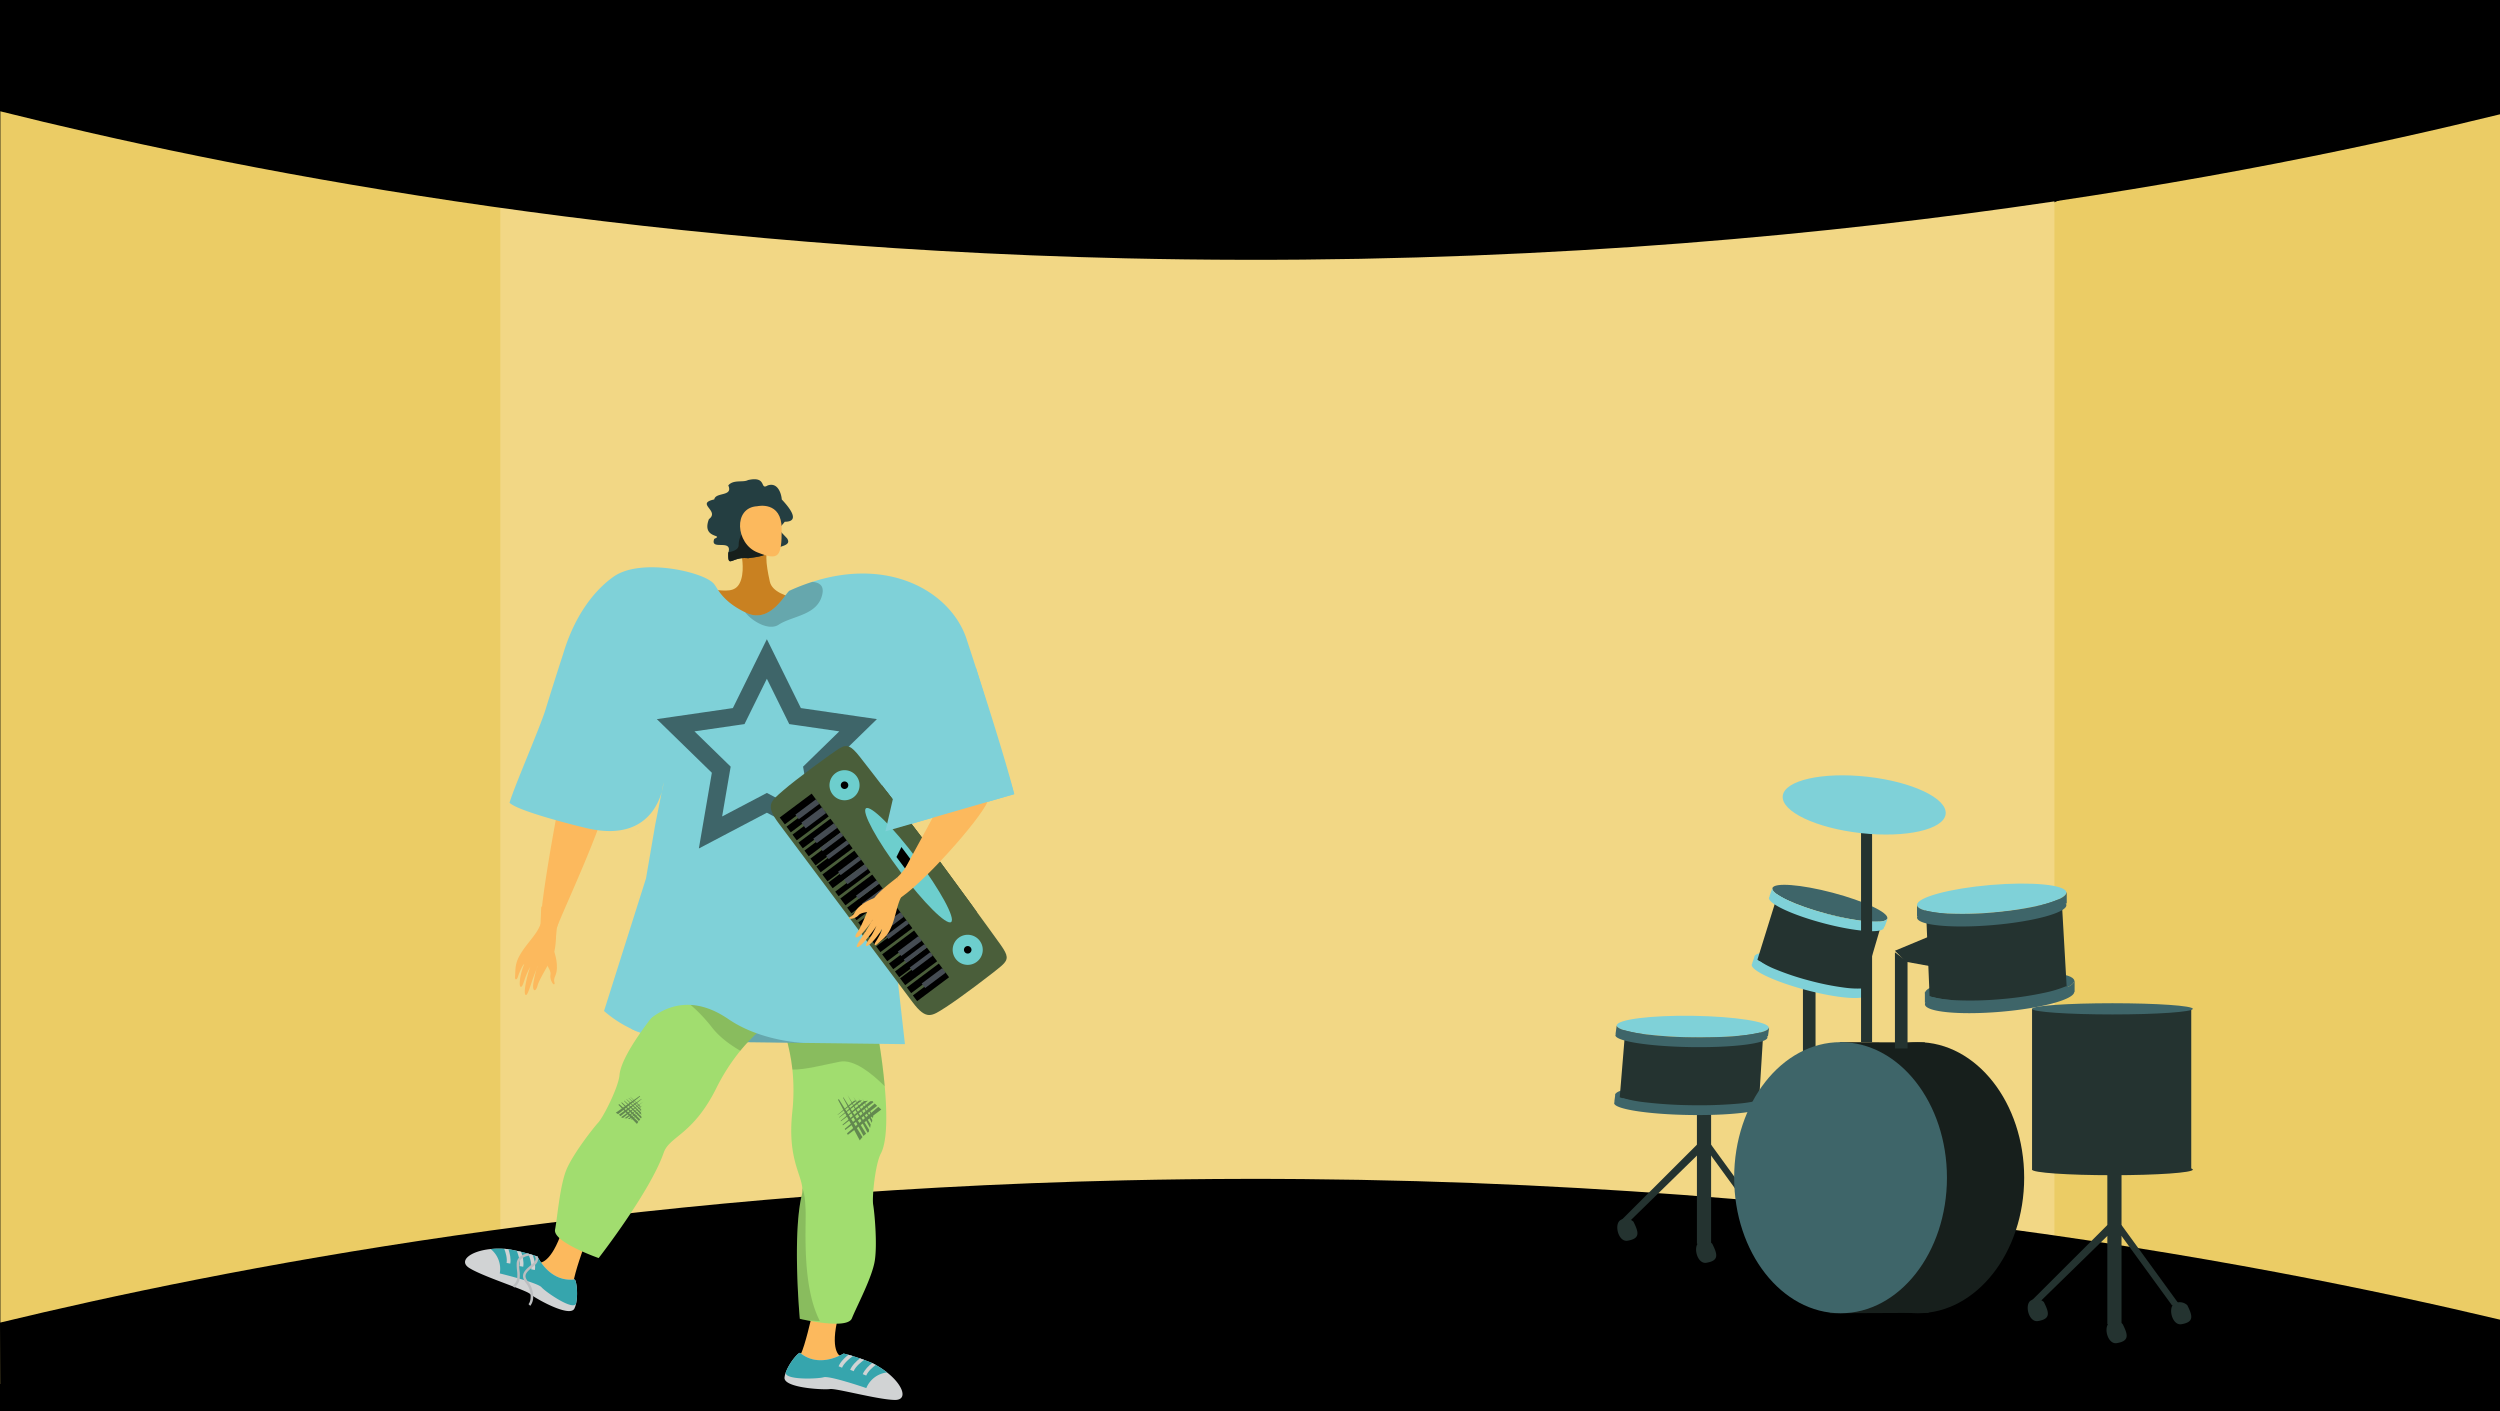 <svg xmlns="http://www.w3.org/2000/svg" xmlns:xlink="http://www.w3.org/1999/xlink" width="1366" height="771" viewBox="0 0 1366 771"><defs><style>.a,.r{fill:none;}.b{clip-path:url(#a);}.c{fill:#000;}.d{fill:#ebcc65;}.e{fill:#f2d785;}.f{fill:#fcb95d;}.aa,.f,.g,.h,.l,.m,.o,.p,.q,.r,.s,.z{fill-rule:evenodd;}.g{fill:#a1dd6f;}.h,.k{opacity:0.15;}.i{opacity:0.5;}.j{fill:#243330;}.l,.n{fill:#d1d3d4;}.m{fill:#36a5ad;}.o{fill:#c98121;}.p{fill:#f7805c;}.q,.y{fill:#7fd1d8;}.r{stroke:#3e6569;stroke-miterlimit:10;stroke-width:9.57px;}.s,.w{opacity:0.2;}.t{fill:#4a5e3a;}.u{fill:#6dcecd;}.v{fill:#454c53;}.x{fill:#bcbec0;}.z{fill:#243e41;}.aa,.ac{fill:#171f1c;}.ab{fill:#3e6569;}</style><clipPath id="a"><rect class="a" width="1366" height="771" transform="translate(4536.026 -486)"/></clipPath></defs><g transform="translate(-4536.026 486)"><g class="b"><rect class="c" width="1366" height="771" transform="translate(4536.026 -486)"/><path class="d" d="M5902.026-476.464V282L5659.8,214.414l-32.991-6.263,1.636-558.092,30.118-25.56Z"/><path class="d" d="M4852.322-360.529l-16.051,556.371-300.044,74.4V-479.812l298.845,93.571Z"/><path class="e" d="M5234-396.929H4809.4V220.455h849.166V-396.929Z"/><path class="c" d="M4536.026-425.22c121.657,30.38,335.7,73.888,615,80.372,352.972,8.194,622.429-47.1,751-78.7V-486h-1366Z"/><path class="c" d="M4536.026,236.684c121.657-29.39,335.7-71.481,615-77.753,352.972-7.928,622.429,45.568,751,76.133v47.19L4536.226,285Z"/></g><path class="f" d="M4839.938,17c-.206,1.087.69,14.565-2.026,19.786s-7.387,12.632-8.162,15.736c-.913,3.651-2.944,3.4-2.324-1.087.4-2.916,1.777-8.534,2.405-9.568.3-.5-1.292,3.014-2.7,7.047-1.5,4.287-2.851,9.114-3.822,8.743-1.883-.72,1.577-13.626,2.577-15.646a44.049,44.049,0,0,0-2.553,5.379c-.99,2.533-1.691,5.717-2.625,5.825-1.472.168-.53-7.247,1.77-12.385-.14-.206-1.455,1.08-3.674,7.443-.223.639-1.476,1.821-1.338-.658.292-5.219-.031-7.57,3.447-13.141,3.392-5.433,8.72-10.309,10.434-15.537Z"/><path class="f" d="M4848.192-77.241c-6.26,22.653-15.8,78.856-16.468,91.614a25.777,25.777,0,0,1,8.571,6.885c.059-.306.117-.61.174-.9,3.951-10.451,24.563-54.045,28.069-72.114-2.889-6.143,11.252,1.384,10.5.77-1.148-.937-2.316-12.615,5.723-15.888C4875.351-76.7,4853.727-97.31,4848.192-77.241Z"/><path class="f" d="M4838.879,34.05s2.827,7.759.618,12.964c-1.313,3.094-.37,3.616-.42,4.257-.165,2.128-2.9-1.815-2.275-4.765.505-2.4-2.99-6.2-3.11-7.915s.556-6.182,1.713-6.651S4838.879,34.05,4838.879,34.05Z"/><path class="f" d="M4831.346,18.939l.463-9.734,9.374,9.174s-.842.308-1.3,6.534-6.213.425-6.213.425Z"/><path class="f" d="M4979.38,233.835s-3.446,15.43-5.871,20.245,10.067,5.075,10.579,5.348,10.932-4.559,10.932-4.559-5.795-2.756-.92-21.752S4979.38,233.835,4979.38,233.835Z"/><path class="g" d="M4963.352,70.247c.377,6.1,4.164,14.5,5.644,28.163a110.1,110.1,0,0,1-.09,23.46c-2.595,24.749,4.894,33.4,5.5,41.376a11.923,11.923,0,0,1-.276,3.733c-5.276,22.1-1.078,67.618-1.078,67.618s2.265.539,5.515,1.136c7.757,1.424,21.14,3.152,22.938-1.4,2.561-6.455,11.142-22.386,12.533-31.672s-.185-26.186-.9-30.337,1.115-22.238,4.208-28.1c3.528-6.7,3.419-21.776,2.1-36.7-1.532-17.286-4.7-34.356-5.765-37.91,0,0-26.138-16.175-32.469-14.763S4962.8,61.242,4963.352,70.247Z"/><path class="h" d="M4963.352,70.247c.377,6.1,4.164,14.5,5.644,28.163,7.031.141,16.544-2.471,25.933-4.3,7.86-1.528,17.768,6.724,24.515,13.42-1.532-17.286-4.7-34.356-5.765-37.91,0,0-26.138-16.175-32.469-14.763S4962.8,61.242,4963.352,70.247Z"/><g class="i"><path class="j" d="M4994.411,114.638l.484.778,4.634,7.435,7.757,12.443q-.478.522-.923,1.089c-.191.244-.376.491-.559.741l-6.454-12.02c-1.935-3.623-3.881-7.265-5.478-10.253Z"/><path class="j" d="M4996.886,113.6l1.752,2.809,3.7,5.933,6.935,11.121a14.636,14.636,0,0,0-1.413,1.232l-5.666-10.552c-1.769-3.31-3.548-6.64-4.907-9.184l-.661-1.244Z"/><path class="j" d="M5010.068,132.9c-2.022-3.761-9.969-18.547-10.874-20.356l.02-.009,11.71,18.772-.188,1.191Q5010.4,132.694,5010.068,132.9Z"/><path class="j" d="M5002.331,113.288c.172.451,9.122,17.085,9.122,17.085l.312-1.967Z"/><path class="j" d="M5005.109,113.926c.137.361,7.285,13.644,7.285,13.644l.253-1.569Z"/><path class="j" d="M5007.147,114.171c.109.288,5.82,10.9,5.82,10.9l.2-1.253Z"/><path class="j" d="M4998.832,133.241l17.076-14.45q.819.732,1.669,1.429c-4.9,3.712-12.09,9.166-18.308,13.865Z"/><path class="j" d="M4997.574,130.827l16.4-13.879q.646.66,1.323,1.287c-4.109,3.117-11.515,8.732-17.414,13.188C4997.78,131.224,4997.677,131.026,4997.574,130.827Z"/><path class="j" d="M4996.382,128.5l15.085-12.764,1.275-.118c.184.21.37.416.559.62-2.834,2.151-11.047,8.38-16.718,12.659Z"/><path class="j" d="M4995.36,126.413l12.717-10.762,2.274-.211s-9.352,7.1-14.859,11.252Z"/><path class="j" d="M4994.483,124.5l10.767-9.111,1.818-.167s-8.221,6.241-12.5,9.464C4994.538,124.626,4994.51,124.564,4994.483,124.5Z"/><path class="j" d="M4993.67,123.091l9.032-7.643,1.455-.134s-7.136,5.416-10.41,7.878Z"/></g><path class="k" d="M4974.131,166.979c-5.276,22.1-1.078,67.618-1.078,67.618s2.265.539,5.515,1.136c.023-.472,5.6.407,5.351-.075-10.17-19.909-7.208-52.708-7.746-61.312-.124-1.981-.26-7.977-1.766-11.1A11.923,11.923,0,0,1,4974.131,166.979Z"/><path class="l" d="M5024.939,278.93c-5.865-.092-17.369-2.711-25.761-4.45h-.007c-.267-.061-.515-.112-.769-.164-4.379-.9-7.791-1.518-8.894-1.338-.121.023-.268.036-.442.051-.434.038-1.032.066-1.756.068-6.533.036-23.168-1.447-22.629-6.431a12.31,12.31,0,0,1,.695-2.8c.071-.2.142-.393.226-.587.009-.012.01-.019.019-.032.1-.261.21-.527.332-.792.008-.005.008-.005.009-.012,2.224-4.9,6.563-9.775,7.276-9.192,9.54,7.8,20.889,1.962,23.253.6.295-.169.448-.271.448-.271s.394.087,1.139.274c.4.109.922.249,1.532.416.331.091.689.193,1.079.306.132.041.265.075.4.122q.477.134,1.012.3c.171.053.343.107.527.169h.006q1.454.455,3.235,1.07c.741.256,1.514.531,2.332.833,1.23.446,2.548.954,3.942,1.507.128.061.263.13.391.2.689.331,1.36.687,2.017,1.047a44.954,44.954,0,0,1,6.185,4.086l0,.008C5029.7,270.983,5032.173,279.047,5024.939,278.93Z"/><path class="m" d="M5020.736,263.907a13.9,13.9,0,0,0-11.36,8.546s-4.384-1.505-9.381-3.019c-.429-.127-.872-.255-1.316-.383-.8-.237-1.612-.476-2.42-.7-.7-.194-1.385-.38-2.056-.556-3.732-.973-6.99-1.612-8.132-1.266-3.092.931-21.541,1.653-20.695-2.664a2.189,2.189,0,0,1,.226-.587c.009-.012.01-.019.019-.032a5.024,5.024,0,0,0,.332-.792c.008-.005.008-.005.009-.012,2.224-4.9,6.563-9.775,7.276-9.192,9.54,7.8,20.889,1.962,23.253.6.295-.169.448-.271.448-.271s.394.087,1.139.274c.4.109.922.249,1.532.416.331.091.689.193,1.079.306.132.041.265.075.4.122q.477.134,1.012.3c.171.053.343.107.527.169h.006q1.454.455,3.235,1.07c.741.256,1.514.531,2.332.833,1.23.446,2.548.954,3.942,1.507.128.061.263.13.391.2.689.331,1.36.687,2.017,1.047a44.954,44.954,0,0,1,6.185,4.086Z"/><path class="n" d="M5002.1,254.989c-.223.153-.539.375-.928.668a20.343,20.343,0,0,0-3.78,3.582,9.671,9.671,0,0,0-.972,1.469c-.1.2-.2.4-.285.612l-1.892-.773a10.482,10.482,0,0,1,1.408-2.4v-.007a15.349,15.349,0,0,1,1.179-1.376,22.684,22.684,0,0,1,2.783-2.5c.331.091.689.193,1.079.306.132.041.265.075.4.122Q5001.561,254.826,5002.1,254.989Z"/><path class="n" d="M5008.2,257.062c-1.286.89-4.624,3.413-5.749,6.184l-1.9-.774c1.058-2.6,3.582-4.894,5.316-6.243C5006.6,256.485,5007.378,256.76,5008.2,257.062Z"/><path class="n" d="M5014.546,259.813c-1.512,1.112-4.222,3.356-5.216,5.8l-1.892-.773c1.009-2.5,3.376-4.711,5.091-6.076C5013.218,259.1,5013.889,259.453,5014.546,259.813Z"/><path class="o" d="M4986.5-157.156s-27.469-.392-29.824-10.988-2.747-16.375,0-22.51-15.7,6.814-15.7,6.814,1.962,8.24,0,14.519-6.279,6.4-12.95,5.753,0,20.539,0,20.539,23.9,2.592,25.684,3.455,26.508.314,27.686,0S4986.5-157.156,4986.5-157.156Z"/><path class="p" d="M4994.774,7.514c-1.117.084-6.439-2.157-14.951,3.242S4962.611,24.595,4956.17,23.3s-2.126-8.64,1.6-10.251c3.354-1.451,9.686-3.338,8.315-5.745s-4.359-2.135-7.368.008-5.412.079-4.379-1.123,8.5-5.484,10.3-5.845c1.331-.266,7.385,1.557,10.564.788s15.812-4.959,15.812-4.959Z"/><path class="q" d="M4884.217-31.334l.676-.928A9.97,9.97,0,0,0,4884.217-31.334Z"/><path class="q" d="M4814.433-47.386c4.374,4.484,35.509,12.38,42.62,14,38.9,8.871,41.577-25.1,41.577-25.1l-4.558,22.928L4889-6.034,4866.073,66.4a63.58,63.58,0,0,0,14.856,9.724c1.064.518,2.19,1.03,3.357,1.522a67.766,67.766,0,0,0,24.56,5.418c3.071,0,35.382.389,65.927.764a.02.02,0,0,0,.027,0c.266.007.526.007.785.014,28.333.348,54.9.689,54.9.689l-4.894-43.373-2.64-23.421-1.809-15.988-5.684-50.409-.423-3.726,4.783,20.635,70.4-20.328s-3.862-17.122-26.054-84.741c-8.209-25.024-41.054-45.175-84.338-31.234a112.227,112.227,0,0,0-12.365,4.8c-2.13.969-10.271,18.3-23.441,12.2-.28-.13-.56-.26-.832-.4-12.024-5.8-14.774-12.413-16.747-15.129,0-.013-.007-.013-.013-.02-.069-.082-.13-.164-.192-.246-1.385-1.747-4.756-3.6-9.369-5.166-8.311-2.832-20.677-4.906-31.343-3.664-5.418.621-10.4,2.088-14.194,4.756-10.618,7.459-20.458,20.656-26.47,38.686q-.554,1.647-1.058,3.343c-.17.526-.341,1.058-.518,1.584-1.522,4.7-3.064,9.5-4.6,14.357-1.569,4.955-3.125,9.943-4.654,14.89C4831.025-88.332,4816.978-56.134,4814.433-47.386Z"/><path class="r" d="M4955.042-125.94l-15.4,31.211-34.444,5,24.924,24.294-5.884,34.3,30.807-16.2,30.807,16.2-5.884-34.3,24.924-24.294-34.443-5Z"/><path class="s" d="M5011.629,4.936c4.258,5.323,10.8,25.788,13.961,36.215L5015.457-48.66l-2.627-11.676c-16.378-14.692-9.39,28.183-11.076,41.19S5005.849-2.291,5011.629,4.936Z"/><path class="s" d="M4943.183-151.451c3.9,5.05,13.014,10.243,18.248,6.818,7.725-5.05,21.537-5.057,23.945-16.856.956-4.667-1.835-6.305-5.554-6.571a113.262,113.262,0,0,0-12.365,4.8c-2.13.969-10.271,18.3-23.441,12.2C4943.736-151.184,4943.456-151.314,4943.183-151.451Z"/><path class="p" d="M4884.217-31.334l.676-.928A9.97,9.97,0,0,0,4884.217-31.334Z"/><path class="t" d="M4994.686-77.071c4.294-2.643,6.544-1.162,10.968,4.367,4.336,5.42,32.241,41.772,39.251,51.11l-.98.734s-.406-.542-.337-.449l.8,1.073.981-.735c6.516,8.735,33.472,45.585,37.448,51.272,4.06,5.8,4.405,7.835.656,11.21s-23.224,18.1-30.762,22.888-10.43,7.383-18.09-2.854c-7.614-10.172-29.038-38.8-35.57-47.525-1.216-1.623-1.916-2.559-1.916-2.559l-35.57-47.524c-7.661-10.237-4.294-12.167,2.424-18.052S4990.389-74.427,4994.686-77.071Z"/><path class="t" d="M5044.205-22.53c4.279,5.738,15.929,21.624,25.565,34.829l-23.093,17.285L5021.2-4.459,4994.9-39.591,5018-56.874C5027.949-43.907,5039.907-28.251,5044.205-22.53Z"/><path class="t" d="M5044.438-22.217C5048.4-16.905,5059.2-2.153,5067.9,9.808L5044.81,27.092,5021.184-4.477l-23.951-32,23.1-17.285C5029.349-42.037,5040.459-27.516,5044.438-22.217Z"/><path class="u" d="M5059.864,26.4a8.219,8.219,0,1,0,11.5,1.655A8.22,8.22,0,0,0,5059.864,26.4Z"/><path class="c" d="M5063.557,31.333a2.055,2.055,0,1,0,2.877.413A2.053,2.053,0,0,0,5063.557,31.333Z"/><path class="u" d="M4992.553-63.534a8.219,8.219,0,0,0-1.654,11.505,8.219,8.219,0,0,0,11.5,1.657,8.222,8.222,0,0,0,1.656-11.507A8.222,8.222,0,0,0,4992.553-63.534Z"/><path class="c" d="M4996.248-58.6a2.052,2.052,0,0,0-.413,2.875,2.053,2.053,0,0,0,2.876.415,2.054,2.054,0,0,0,.414-2.876A2.055,2.055,0,0,0,4996.248-58.6Z"/><rect class="c" width="21.795" height="3.892" transform="matrix(0.801, -0.599, 0.599, 0.801, 5034.817, 57.908)"/><rect class="c" width="21.796" height="3.892" transform="translate(5031.551 53.544) rotate(-36.809)"/><rect class="c" width="21.796" height="4.67" transform="translate(5027.819 48.557) rotate(-36.805)"/><rect class="c" width="21.796" height="3.893" transform="translate(5025.022 44.822) rotate(-36.828)"/><rect class="c" width="21.796" height="3.892" transform="matrix(0.8, -0.599, 0.599, 0.8, 5021.757, 40.46)"/><rect class="c" width="21.796" height="4.671" transform="matrix(0.801, -0.599, 0.599, 0.801, 5018.024, 35.472)"/><rect class="c" width="21.796" height="3.892" transform="translate(5014.758 31.109) rotate(-36.807)"/><rect class="c" width="21.796" height="3.892" transform="translate(5011.961 27.372) rotate(-36.822)"/><rect class="c" width="21.796" height="3.892" transform="matrix(0.8, -0.6, 0.6, 0.8, 5008.698, 23.013)"/><rect class="c" width="21.796" height="3.892" transform="matrix(0.801, -0.599, 0.599, 0.801, 5004.965, 18.023)"/><rect class="c" width="21.796" height="3.892" transform="translate(5001.699 13.66) rotate(-36.811)"/><rect class="c" width="21.795" height="3.892" transform="matrix(0.801, -0.599, 0.599, 0.801, 4998.902, 9.922)"/><rect class="c" width="21.796" height="4.67" transform="translate(4995.168 4.933) rotate(-36.804)"/><rect class="c" width="21.796" height="3.114" transform="translate(4992.372 1.198) rotate(-36.825)"/><rect class="c" width="21.795" height="3.891" transform="translate(4988.64 -3.789) rotate(-36.814)"/><rect class="c" width="21.795" height="4.67" transform="matrix(0.801, -0.599, 0.599, 0.801, 4985.374, -8.153)"/><rect class="c" width="21.796" height="3.892" transform="matrix(0.801, -0.599, 0.599, 0.801, 4982.109, -12.513)"/><rect class="c" width="21.796" height="4.671" transform="matrix(0.801, -0.599, 0.599, 0.801, 4978.844, -16.878)"/><rect class="c" width="21.796" height="3.891" transform="translate(4975.578 -21.242) rotate(-36.796)"/><rect class="c" width="21.796" height="3.892" transform="matrix(0.801, -0.599, 0.599, 0.801, 4972.314, -25.6)"/><rect class="c" width="21.796" height="3.892" transform="matrix(0.801, -0.599, 0.599, 0.801, 4969.049, -29.963)"/><rect class="c" width="21.796" height="3.893" transform="translate(4965.786 -34.322) rotate(-36.839)"/><rect class="c" width="21.796" height="4.67" transform="matrix(0.801, -0.599, 0.599, 0.801, 4962.053, -39.31)"/><rect class="v" width="14.012" height="3.114" transform="translate(5039.648 51.373) rotate(-36.809)"/><rect class="v" width="14.012" height="2.335" transform="translate(5033.119 42.649) rotate(-36.818)"/><rect class="v" width="14.013" height="2.335" transform="matrix(0.801, -0.599, 0.599, 0.801, 5029.854, 38.287)"/><rect class="v" width="14.011" height="3.114" transform="translate(5026.589 33.924) rotate(-36.823)"/><rect class="v" width="14.011" height="2.335" transform="translate(5020.059 25.199) rotate(-36.818)"/><rect class="v" width="14.012" height="3.114" transform="matrix(0.801, -0.599, 0.599, 0.801, 5016.793, 20.836)"/><rect class="v" width="14.011" height="2.336" transform="translate(5010.264 12.111) rotate(-36.812)"/><rect class="v" width="14.011" height="2.336" transform="translate(5006.999 7.748) rotate(-36.806)"/><rect class="v" width="14.012" height="2.335" transform="translate(5003.732 3.385) rotate(-36.801)"/><rect class="v" width="14.01" height="3.114" transform="matrix(0.801, -0.599, 0.599, 0.801, 4997.204, -5.339)"/><rect class="v" width="14.012" height="2.335" transform="translate(4993.939 -9.698) rotate(-36.832)"/><rect class="v" width="14.012" height="2.335" transform="translate(4987.406 -18.429) rotate(-36.777)"/><rect class="v" width="14.011" height="2.336" transform="matrix(0.801, -0.599, 0.599, 0.801, 4984.142, -22.79)"/><rect class="v" width="14.011" height="3.114" transform="translate(4980.413 -27.771) rotate(-36.83)"/><rect class="v" width="14.011" height="3.892" transform="translate(4973.882 -36.497) rotate(-36.822)"/><rect class="v" width="14.011" height="3.113" transform="matrix(0.801, -0.599, 0.599, 0.801, 4970.617, -40.861)"/><path class="u" d="M5009.2-44.34c-2.524,1.89,5.842,17.332,18.688,34.494s25.3,29.543,27.826,27.655-5.842-17.333-18.687-34.5S5011.727-46.227,5009.2-44.34Z"/><path class="c" d="M5025.849-17.729l8.62,11.516,6-1.072-11.9-15.9Z"/><path class="f" d="M5073.667-93.884c.258,1.1,6.178,35.761,2.044,45.769S5039.036-1.55,5026.3,5.621c0,0,3.648-14.753,3.7-15.821s24.912-44.342,25.255-49.559c.117-1.781-3.181-17.815-2.931-36.064S5073.667-93.884,5073.667-93.884Z"/><path class="f" d="M5026.246-6.6c-.723.831-11.663,8.425-14.146,13.76s-5.541,13.543-7.5,16.059c-2.3,2.96-.944,4.392,2.171,1.146,2.025-2.11,5.584-6.64,6.025-7.767.213-.545-1.592,2.864-3.9,6.446-2.459,3.808-5.418,7.836-4.575,8.366,1.635,1.028,9.637-9.617,10.628-11.641a45.941,45.941,0,0,1-2.7,5.3c-1.393,2.332-3.455,4.84-3,5.635.713,1.253,5.91-4.046,8.567-9,.239-.018,0,1.8-3.653,7.45-.367.568-.564,2.273,1.275.64,3.87-3.439,5.873-4.634,8.191-10.78,2.26-5.993,2.967-13.239,6.221-16.975Z"/><path class="f" d="M5013.664,4.72s-7.621,2.567-10.382,7.5c-1.642,2.93-2.585,2.515-3.053,2.948-1.551,1.438,3.063,1.145,4.99-1.156,1.565-1.87,6.506-1.479,7.9-2.442s4.464-4.238,4.164-5.431S5013.664,4.72,5013.664,4.72Z"/><path class="f" d="M5026.246-6.6s2.256-1.669,6.932-8.581,2.735,5.136,2.735,5.136l-8.819,13.4Z"/><path class="q" d="M5090.214-52.081l-70.4,20.324,21.754-94.183,27.756,4.97Z"/><path class="w" d="M4964.722,68.607l10.857,15.26L4940.1,83.4l-3.071-34.478Z"/><path class="f" d="M4855.3,194.647s-5.412,14.855-5.964,20.217-11.215-1.149-11.794-1.2-6.751-9.731-6.751-9.731,6.366.8,12.5-17.828S4855.3,194.647,4855.3,194.647Z"/><path class="g" d="M4845.817,152.415c-3.833,8.572-5.189,26.617-6.51,33.434s23.828,15.551,23.828,15.551,28.063-36.077,35.531-57.541c3.182-9.139,15.817-9.477,28.709-35.183a109.431,109.431,0,0,1,13.167-20.552c8.369-10.206,15.809-15.125,19.331-19.941,5.321-7.286-2.179-17.98-6.749-22.588s-35.307-5.061-35.307-5.061a203.994,203.994,0,0,0-14.2,15.275c-12.391,14.388-28.2,35.023-29.09,45.6-.555,6.606-8.762,22.836-11.6,25.939S4849.65,143.844,4845.817,152.415Z"/><path class="h" d="M4903.615,55.809a84.632,84.632,0,0,1,21.508,19.672c4.021,5.117,9.527,9.238,15.419,12.643,8.369-10.206,15.809-15.125,19.331-19.941,5.321-7.286-2.179-17.98-6.749-22.588s-35.307-5.061-35.307-5.061A203.994,203.994,0,0,0,4903.615,55.809Z"/><g class="i"><path class="j" d="M4885.786,113.09l-.453.365L4881,116.944l-7.244,5.841c-.244-.174-.5-.341-.757-.5-.169-.1-.339-.2-.51-.3l7.078-4.987,6.04-4.237Z"/><path class="j" d="M4886.628,114.57l-1.636,1.319-3.455,2.785-6.474,5.222a9.329,9.329,0,0,0-.885-.8l6.214-4.378,5.41-3.8.733-.511Z"/><path class="j" d="M4875.478,124.354c2.214-1.562,10.921-7.7,11.991-8.41l.007.011-10.929,8.816-.764-.027C4875.685,124.611,4875.584,124.481,4875.478,124.354Z"/><path class="j" d="M4887.244,117.976c-.271.143-10.065,7.057-10.065,7.057l1.263.046Z"/><path class="j" d="M4887.055,119.776c-.217.114-8.038,5.635-8.038,5.635l1.008.039Z"/><path class="j" d="M4887.057,121.078c-.173.091-6.421,4.5-6.421,4.5l.8.032Z"/><path class="j" d="M4874.4,117.3l10.413,9.651q-.4.571-.773,1.161c-2.714-2.8-6.7-6.915-10.139-10.472C4874.073,117.528,4874.239,117.415,4874.4,117.3Z"/><path class="j" d="M4875.829,116.324l10,9.269q-.366.458-.709.932c-2.279-2.35-6.384-6.585-9.643-9.961Z"/><path class="j" d="M4877.2,115.395l9.2,8.525.172.794c-.118.132-.233.265-.347.4-1.573-1.621-6.127-6.318-9.257-9.562Z"/><path class="j" d="M4878.441,114.59l7.755,7.188.307,1.416s-5.19-5.348-8.228-8.5Z"/><path class="j" d="M4879.577,113.891l6.566,6.086.244,1.132s-4.562-4.7-6.921-7.151Z"/><path class="j" d="M4880.4,113.271l5.508,5.1.2.906s-3.96-4.08-5.762-5.955C4880.366,113.309,4880.385,113.29,4880.4,113.271Z"/></g><path class="l" d="M4792.5,206.87c4.99,3.083,16.092,7.076,24.1,10.133l.007,0c.257.092.493.183.736.276,4.171,1.6,7.38,2.92,8.213,3.666.089.084.206.174.345.281.344.266.833.612,1.442,1,5.484,3.551,20.3,11.266,22.528,6.777a12.306,12.306,0,0,0,.923-2.734c.047-.2.093-.408.126-.617,0-.015,0-.021,0-.036.055-.275.107-.558.147-.847,0-.009,0-.009,0-.015.766-5.324-.261-11.771-1.176-11.664-12.242,1.433-18.654-9.6-19.91-12.028-.156-.3-.231-.469-.231-.469s-.379-.14-1.107-.383c-.4-.126-.91-.288-1.514-.475-.328-.1-.684-.209-1.074-.324-.133-.037-.263-.08-.4-.111q-.474-.144-1.012-.3c-.173-.048-.346-.095-.534-.142l-.006,0q-1.47-.4-3.3-.841c-.763-.184-1.562-.369-2.413-.555-1.277-.287-2.661-.57-4.133-.854-.141-.019-.292-.034-.436-.046-.758-.092-1.515-.154-2.263-.2a44.715,44.715,0,0,0-7.412.109l-.009,0C4792.776,197.611,4786.343,203.07,4792.5,206.87Z"/><path class="m" d="M4804.136,196.479A13.907,13.907,0,0,1,4809.1,209.8s4.5,1.1,9.529,2.512c.43.125.872.255,1.315.386.8.231,1.614.468,2.416.714.691.212,1.372.427,2.032.64,3.668,1.191,6.757,2.408,7.532,3.315,2.1,2.451,17.255,13,18.868,8.909a2.162,2.162,0,0,0,.126-.617c0-.015,0-.021,0-.036a5.08,5.08,0,0,1,.147-.847c0-.009,0-.009,0-.015.766-5.324-.261-11.771-1.176-11.664-12.242,1.433-18.654-9.6-19.91-12.028-.156-.3-.231-.469-.231-.469s-.379-.14-1.107-.383c-.4-.126-.91-.288-1.514-.475-.328-.1-.684-.209-1.074-.324-.133-.037-.263-.08-.4-.111q-.474-.144-1.012-.3c-.173-.048-.346-.095-.534-.142l-.006,0q-1.47-.4-3.3-.841c-.763-.184-1.562-.369-2.413-.555-1.277-.287-2.661-.57-4.133-.854-.141-.019-.292-.034-.436-.046-.758-.092-1.515-.154-2.263-.2a44.715,44.715,0,0,0-7.412.109Z"/><path class="n" d="M4824.644,199.012c.106.249.253.606.422,1.063a20.279,20.279,0,0,1,1.254,5.053,9.647,9.647,0,0,1,.027,1.762c-.018.223-.051.448-.09.669l2.01.369a10.36,10.36,0,0,0,.106-2.778l0-.007a15.091,15.091,0,0,0-.251-1.794,22.891,22.891,0,0,0-1-3.607c-.328-.1-.684-.209-1.074-.324-.133-.037-.263-.08-.4-.111Q4825.182,199.163,4824.644,199.012Z"/><path class="n" d="M4818.389,197.471c.6,1.443,2.055,5.366,1.51,8.307l2.017.371c.51-2.762-.38-6.053-1.114-8.123C4820.039,197.842,4819.24,197.657,4818.389,197.471Z"/><path class="n" d="M4811.557,196.367c.674,1.751,1.748,5.1,1.267,7.7l2.011.368c.5-2.649-.305-5.788-1.015-7.862C4813.062,196.479,4812.305,196.417,4811.557,196.367Z"/><path class="x" d="M4822.361,213.412a8.444,8.444,0,0,0,1.047,1.6,11.7,11.7,0,0,1,2.492,6.212c.245,2.412-.276,4.5-1.117,5.339l.968.963a7.625,7.625,0,0,0,1.591-5.3,13.191,13.191,0,0,0-2.875-8.081c-.022-.032-.052-.068-.074-.1-2.381-3-1.043-4.623,1.954-7.162.171-.148.35-.3.539-.454.334-.277.67-.561,1-.847.171-.148.336-.3.491-.446a4.816,4.816,0,0,0,1.691-3.28,3.158,3.158,0,0,0-.086-.794c-.156-.3-.231-.469-.231-.469s-.379-.14-1.107-.383l-.388.417a1.741,1.741,0,0,1,.453,1.227,2.747,2.747,0,0,1-.583,1.488,6.731,6.731,0,0,1-1.124,1.209l-.681.57c-.106.087-.206.177-.31.258C4823.348,207.612,4820.6,209.9,4822.361,213.412Z"/><path class="x" d="M4818.345,204.29a25.462,25.462,0,0,0,.176,3.869,18.549,18.549,0,0,1,.109,4.153,5.89,5.89,0,0,1-2.445,4.147l.414.544.007,0,.411.535c.112-.084.218-.172.325-.259a7.1,7.1,0,0,0,2.6-4.584,18.933,18.933,0,0,0-.065-4.671,23.466,23.466,0,0,1-.173-3.658,3.694,3.694,0,0,1,.251-1.129,4.185,4.185,0,0,1,1.759-1.979,9.564,9.564,0,0,1,3.349-1.186c.388-.066.631-.091.647-.092l-.057-.676q-.474-.144-1.012-.3c-.173-.048-.346-.095-.534-.142l-.006,0a10.972,10.972,0,0,0-2.725.995,6.56,6.56,0,0,0-1.768,1.362A4.88,4.88,0,0,0,4818.345,204.29Z"/><path class="y" d="M4880.929,76.121c1.064.518,2.19,1.03,3.357,1.522,7.172-8.708,24.655-23.973,49.768-6.783,16.064,10.993,36.454,12.72,40.719,12.965a.02.02,0,0,0,.027,0c.505.034.778.041.778.041l.007-.027,6.524-20.609-27.064-49.249-33.677.328s-39.736,49.645-39.859,50.02C4881.434,64.554,4881.154,70.935,4880.929,76.121Z"/><path class="z" d="M4964.81-200.907c-3.582,4.684-4.567,2.852,1.276,9.066,2.632,4.035-3.617,4.093-8.058,6.226a8.476,8.476,0,0,0-2.516,1.716c-2.2,1.9-6.6,2.307-10.77,2.921-8.881-1.066-11.038,5.983-10.783-2.921.035-.116.082-.232.1-.348,2.179-7.524-10.307-.626-7.756-7.316,5.831-2.643-7.142.255-2.922-10.77,6.214-4.638-7.594-8.475,2.922-10.782.684-4.139,10.457-1.38,7.651-7.652,2.806-3.374,8.1-1.438,10.783-2.922,10.7-2.411,6.214,5.739,10.77,2.922,6.041-2.041,7.617,5.75,7.664,7.652C4966.642-209.382,4974.051-200.907,4964.81-200.907Z"/><path class="aa" d="M4958.028-185.615a8.476,8.476,0,0,0-2.516,1.716c-2.2,1.9-6.6,2.307-10.77,2.921-8.881-1.066-11.038,5.983-10.783-2.921.035-.116.082-.232.1-.348,2.91-.545,5.577-1.607,5.576-3.907,0-10.382,12.3-11.555,12.3-11.555s3.342,7.057,3.551,7.822C4955.593-191.493,4956.788-188.56,4958.028-185.615Z"/><path class="f" d="M4949.8-209.4s13.342-3.129,13.342,12.407-1.57,17.5-13.342,12.79S4936.46-208.7,4949.8-209.4Z"/><path class="j" d="M5521.15,41.331V93.865h6.89V46.5Z"/><path class="j" d="M5506.913,183.257a6.082,6.082,0,0,0-6.882-.983c-3.932,1.966-1.5,12.232,3.669,11.371C5510.693,192.479,5509.862,189.156,5506.913,183.257Z"/><rect class="j" width="7.751" height="101.624" transform="translate(5463.223 92.021)"/><path class="j" d="M5502.839,183.31l-31.865-43.849h-7.751l-41.339,41.265h5.167l36.171-35.31h7.751l27.559,37.894Z"/><path class="j" d="M5471.6,193.592a6.079,6.079,0,0,0-6.882-.983c-3.932,1.966-1.5,12.231,3.669,11.37C5475.383,202.814,5474.552,199.49,5471.6,193.592Z"/><path class="j" d="M5428.542,181.535a6.079,6.079,0,0,0-6.882-.983c-3.932,1.966-1.5,12.231,3.669,11.37C5432.322,190.757,5431.491,187.433,5428.542,181.535Z"/><path class="j" d="M5731.166,227.164a6.079,6.079,0,0,0-6.881-.983c-3.933,1.966-1.5,12.232,3.669,11.371C5734.946,236.386,5734.115,233.063,5731.166,227.164Z"/><rect class="j" width="7.751" height="101.624" transform="translate(5687.477 135.928)"/><path class="j" d="M5727.093,227.217l-31.865-43.849h-7.751l-41.338,41.265h5.167l36.171-35.31h7.751l27.559,37.894Z"/><path class="j" d="M5695.856,237.5a6.079,6.079,0,0,0-6.881-.983c-3.932,1.966-1.5,12.232,3.669,11.37C5699.637,246.721,5698.806,243.4,5695.856,237.5Z"/><path class="j" d="M5652.795,225.442a6.079,6.079,0,0,0-6.881-.983c-3.932,1.966-1.5,12.231,3.669,11.37C5656.576,234.664,5655.745,231.34,5652.795,225.442Z"/><ellipse class="ab" cx="5.879" cy="41.536" rx="5.879" ry="41.536" transform="translate(5418.562 117.949) rotate(-89.151)"/><ellipse class="y" cx="5.879" cy="41.536" rx="5.879" ry="41.536" transform="translate(5419.337 80.178) rotate(-89.151)"/><path class="c" d="M5496.865,115.331a83.426,83.426,0,0,1-11.936,1.777l15.927.255.5.007.64-4.678-.2,0C5501.722,113.67,5499.939,114.566,5496.865,115.331Z"/><path class="ab" d="M5418.719,111.359l-.64,4.677.237.006,16.612.263a76.226,76.226,0,0,1-11.983-2.253c-2.716-.821-4.226-1.727-4.2-2.658l0-.033Z"/><path class="ab" d="M5497.548,78.227A83.271,83.271,0,0,1,5485.612,80l15.928.256.5.006.64-4.677-.2,0C5502.4,76.566,5500.622,77.463,5497.548,78.227Z"/><path class="ab" d="M5419.4,74.256l-.64,4.677.236.006,16.612.263a76.34,76.34,0,0,1-11.982-2.253c-2.717-.822-4.227-1.727-4.205-2.658l.005-.033Z"/><path class="j" d="M5423.7,81.359l-2.65,32.215s38.517,13.847,76.1,2.4l2.188-35.252Z"/><ellipse class="ac" cx="58.132" cy="74.065" rx="58.132" ry="74.065" transform="translate(5525.772 83.434)"/><path class="ac" d="M5541.274,83.434l46.506.168,2.058,147.728-53.974.234Z"/><ellipse class="ab" cx="58.132" cy="74.065" rx="58.132" ry="74.065" transform="translate(5483.573 83.434)"/><ellipse class="ab" cx="40.946" cy="7.535" rx="40.946" ry="7.535" transform="translate(5587.164 49.271) rotate(-4.886)"/><ellipse class="y" cx="40.946" cy="7.535" rx="40.946" ry="7.535" transform="translate(5582.858 1.043) rotate(-4.886)"/><ellipse class="j" cx="43.922" cy="3.064" rx="43.922" ry="3.064" transform="translate(5646.343 150.008)"/><rect class="j" width="86.983" height="87.844" transform="translate(5646.343 65.348)"/><path class="j" d="M5588.641,17.12l1.723,41.338s39.616,13.678,74.926-4.788l-2.584-45.162Z"/><ellipse class="y" cx="5.974" cy="32.466" rx="5.974" ry="32.466" transform="translate(5493.29 42.208) rotate(-75.213)"/><ellipse class="ab" cx="5.974" cy="32.466" rx="5.974" ry="32.466" transform="translate(5502.949 5.05) rotate(-75.213)"/><path class="c" d="M5553.431,54.1a51.412,51.412,0,0,1-9.492-.449l12.035,3.193.378.1,1.609-4.5-.152-.04C5557.518,53.361,5555.949,53.916,5553.431,54.1Z"/><path class="y" d="M5495.036,35.75l-1.609,4.5.178.049,12.553,3.328a47.56,47.56,0,0,1-8.559-4.438c-1.866-1.312-2.795-2.486-2.555-3.4l.012-.032Z"/><path class="y" d="M5562.86,17.589a51.318,51.318,0,0,1-9.492-.449l12.035,3.193.378.1,1.609-4.5-.152-.04C5566.947,16.846,5565.378,17.4,5562.86,17.589Z"/><path class="y" d="M5504.465-.765l-1.609,4.5.178.05,12.553,3.327a47.56,47.56,0,0,1-8.559-4.438c-1.866-1.312-2.795-2.486-2.555-3.4l.012-.032Z"/><path class="j" d="M5506.025,7.045l-9.749,31.324S5522.2,59.156,5553.5,54.795l10.127-34.41Z"/><path class="y" d="M5502.634,4.418c-.842,3.187,12.528,9.483,29.868,14.066s32.071,5.693,32.913,2.506a1.291,1.291,0,0,0-.012-.657c-.21-.793-1.095-1.726-2.543-2.744a51.318,51.318,0,0,1-9.492-.449,146.941,146.941,0,0,1-19.027-3.8,145.374,145.374,0,0,1-18.754-6.227,47.56,47.56,0,0,1-8.559-4.438c-1.957.142-3.337.511-3.994,1.111A1.305,1.305,0,0,0,5502.634,4.418Z"/><path class="j" d="M5592.086,24.871l-20.669,8.612,6.028,6.029,18.947,3.445Z"/><path class="j" d="M5571.417,34.344V86.878h6.89V39.511Z"/><path class="y" d="M5493.205,40.933c-.842,3.187,12.528,9.483,29.868,14.065s32.07,5.694,32.913,2.507a1.285,1.285,0,0,0-.012-.657c-.21-.793-1.1-1.726-2.543-2.744a51.412,51.412,0,0,1-9.492-.449,146.785,146.785,0,0,1-19.027-3.8,145.2,145.2,0,0,1-18.754-6.226,47.56,47.56,0,0,1-8.559-4.438c-1.958.141-3.337.511-3.994,1.11A1.312,1.312,0,0,0,5493.205,40.933Z"/><rect class="j" width="6.029" height="134.403" transform="translate(5552.901 -50.916)"/><ellipse class="y" cx="15.502" cy="44.783" rx="15.502" ry="44.783" transform="translate(5508.403 -35.714) rotate(-83.665)"/><ellipse class="ab" cx="43.922" cy="3.064" rx="43.922" ry="3.064" transform="translate(5646.343 62.163)"/><path class="ab" d="M5418.009,116.74c-.083,3.243,18.442,6.154,41.385,6.5s41.592-2.013,41.675-5.256a1.039,1.039,0,0,0-.213-.625c-.5-.709-1.882-1.4-3.991-2.032a83.426,83.426,0,0,1-11.936,1.777,243.846,243.846,0,0,1-24.8.79,240.625,240.625,0,0,1-25.2-1.593,76.226,76.226,0,0,1-11.983-2.253c-2.391.59-3.994,1.264-4.629,1.99A1.113,1.113,0,0,0,5418.009,116.74Z"/><path class="ab" d="M5418.693,79.637c-.084,3.243,18.441,6.154,41.384,6.5s41.593-2.012,41.676-5.255a1.05,1.05,0,0,0-.213-.625c-.5-.71-1.883-1.4-3.992-2.033A83.271,83.271,0,0,1,5485.612,80a243.775,243.775,0,0,1-24.8.791,240.663,240.663,0,0,1-25.2-1.593,76.34,76.34,0,0,1-11.982-2.253c-2.391.59-4,1.264-4.63,1.99A1.109,1.109,0,0,0,5418.693,79.637Z"/><path class="ab" d="M5583.5,15.44c.353,4.143,18.9,5.943,41.442,4.022s40.5-6.855,40.15-11a1.628,1.628,0,0,0-.293-.776c-.586-.852-2.033-1.584-4.186-2.178a64.688,64.688,0,0,1-11.463,3.5,185.059,185.059,0,0,1-24.208,3.566,183.189,183.189,0,0,1-24.915.568,60.025,60.025,0,0,1-12.049-1.636c-2.265,1-3.746,2.024-4.271,3.014A1.652,1.652,0,0,0,5583.5,15.44Z"/><path class="ab" d="M5660.613,5.511a64.688,64.688,0,0,1-11.463,3.5L5664.8,7.689l.491-.043V1.618l-.2.017C5665.152,2.892,5663.524,4.219,5660.613,5.511Z"/><path class="ab" d="M5583.474,8.508v6.028l.233-.017,16.32-1.378a60.025,60.025,0,0,1-12.049-1.636c-2.773-.767-4.375-1.766-4.478-2.954V8.508Z"/><path class="ab" d="M5587.806,62.807c.353,4.143,18.9,5.943,41.442,4.022s40.5-6.855,40.15-11a1.633,1.633,0,0,0-.293-.776c-.586-.852-2.033-1.584-4.186-2.178a64.713,64.713,0,0,1-11.462,3.5,185.114,185.114,0,0,1-24.209,3.566,183.353,183.353,0,0,1-24.915.568,60.025,60.025,0,0,1-12.049-1.636c-2.265,1-3.746,2.023-4.271,3.014A1.648,1.648,0,0,0,5587.806,62.807Z"/><path class="ab" d="M5664.919,53.739a64.713,64.713,0,0,1-11.462,3.5l15.648-1.317.491-.043V49.846l-.2.017C5669.458,51.121,5667.83,52.447,5664.919,53.739Z"/><path class="ab" d="M5587.78,55.875V61.9l.233-.017,16.32-1.378a60.025,60.025,0,0,1-12.049-1.636c-2.773-.767-4.375-1.766-4.478-2.954v-.043Z"/></g></svg>